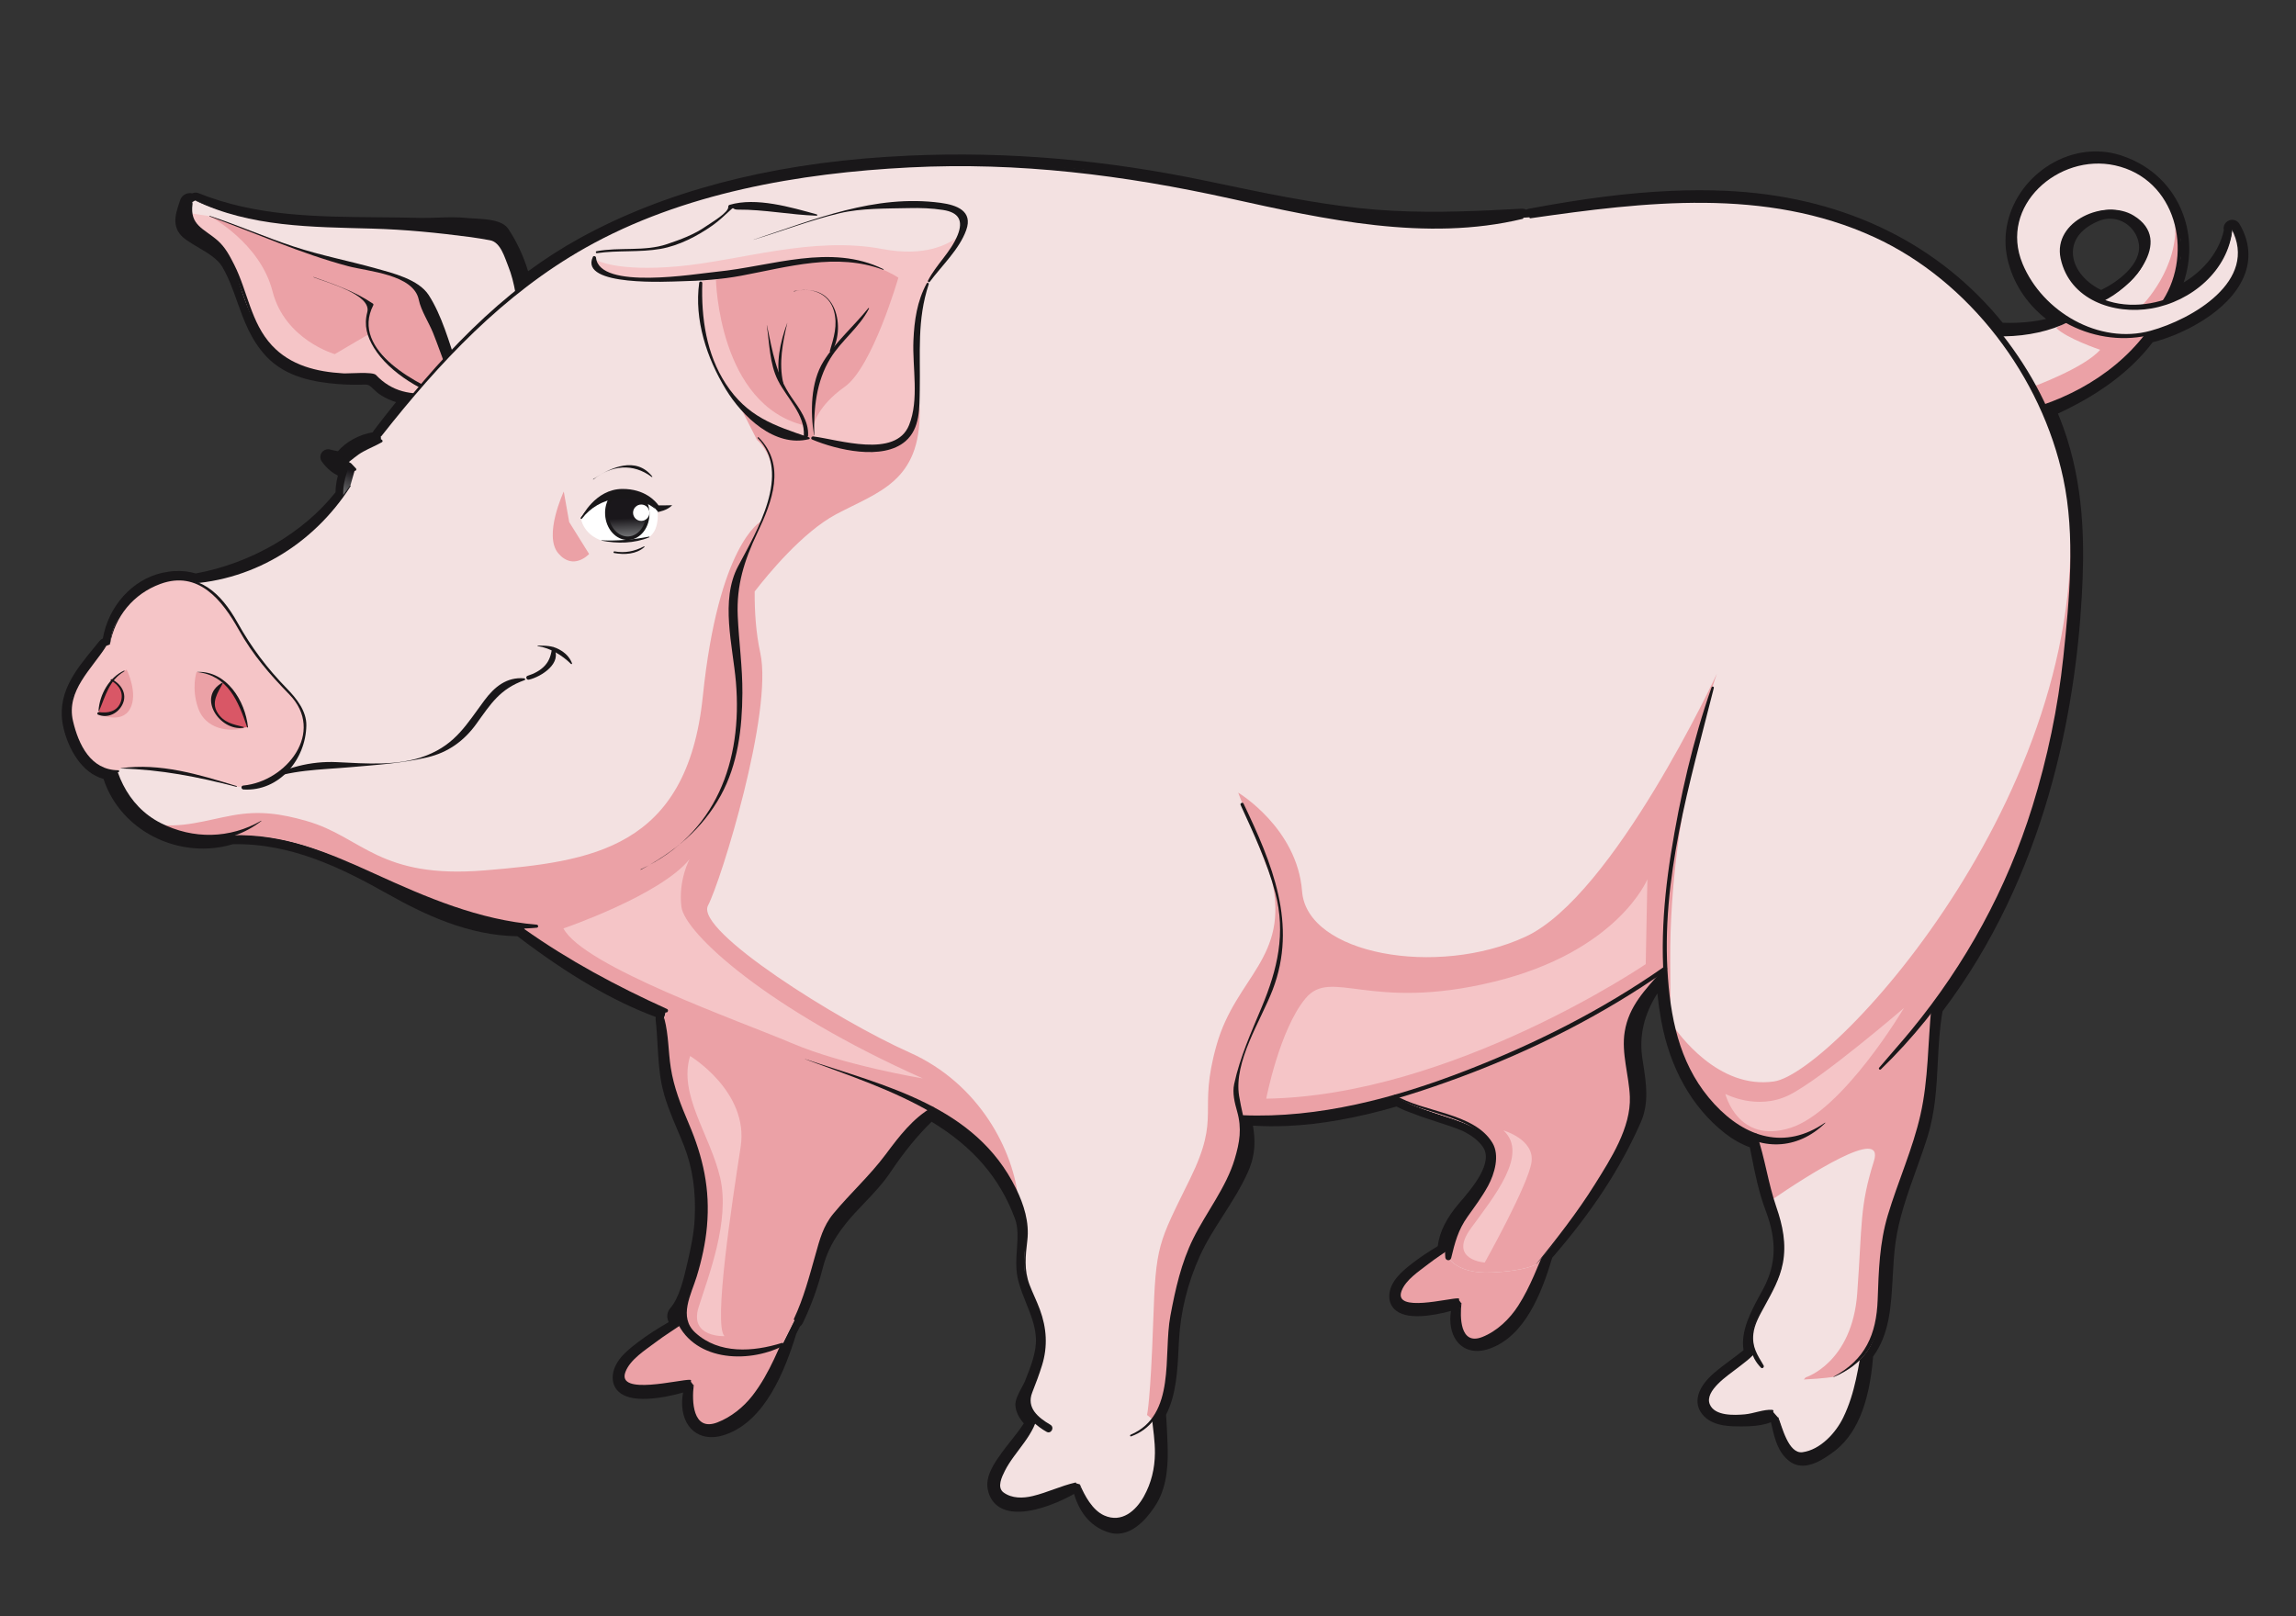 <?xml version="1.0" encoding="UTF-8" standalone="no"?>
<svg
   xmlns:dc="http://purl.org/dc/elements/1.1/"
   xmlns:cc="http://creativecommons.org/ns#"
   xmlns:rdf="http://www.w3.org/1999/02/22-rdf-syntax-ns#"
   xmlns:svg="http://www.w3.org/2000/svg"
   xmlns="http://www.w3.org/2000/svg"
   xmlns:sodipodi="http://sodipodi.sourceforge.net/DTD/sodipodi-0.dtd"
   xmlns:inkscape="http://www.inkscape.org/namespaces/inkscape"
   width="125mm"
   height="88mm"
   viewBox="0 0 377.953 266.079"
   version="1.1"
   id="svg2"
   inkscape:version="1.0.2-2 (e86c870879, 2021-01-15)"
   sodipodi:docname="pig.svg">
  <rect x="0" y="0" width="377.953" height="266.079" fill="#333333" stroke="none"/>
  <title
     id="title3162">pig cute</title>
  <sodipodi:namedview
     pagecolor="#ffffff"
     bordercolor="#666666"
     borderopacity="1"
     objecttolerance="10"
     gridtolerance="10"
     guidetolerance="10"
     inkscape:pageopacity="0"
     inkscape:pageshadow="2"
     inkscape:window-width="931"
     inkscape:window-height="738"
     id="namedview183"
     showgrid="false"
     inkscape:zoom="0.45962299"
     inkscape:cx="256.83948"
     inkscape:cy="161.98427"
     inkscape:window-x="519"
     inkscape:window-y="134"
     inkscape:window-maximized="0"
     inkscape:current-layer="svg2"
     fit-margin-top="4"
     fit-margin-left="4"
     fit-margin-right="4"
     fit-margin-bottom="4"
     inkscape:document-rotation="0"
     units="mm" />
  <defs
     id="defs4">
    <linearGradient
       id="linear0"
       gradientUnits="userSpaceOnUse"
       x1="74.115"
       y1="58.039"
       x2="70.843"
       y2="64.036"
       gradientTransform="matrix(0.687,-0.031,0.031,0.687,1.672,21.576)">
      <stop
         offset="0"
         style="stop-color:rgb(10.196%,9.02%,10.588%);stop-opacity:1;"
         id="stop7" />
      <stop
         offset="1"
         style="stop-color:rgb(44.706%,45.098%,45.882%);stop-opacity:1;"
         id="stop9" />
    </linearGradient>
    <linearGradient
       id="linear1"
       gradientUnits="userSpaceOnUse"
       x1="145.032"
       y1="72.829"
       x2="145.032"
       y2="77.736"
       gradientTransform="matrix(0.687,-0.031,0.031,0.687,1.672,21.576)">
      <stop
         offset="0"
         style="stop-color:rgb(10.196%,9.02%,10.588%);stop-opacity:1;"
         id="stop12" />
      <stop
         offset="1"
         style="stop-color:rgb(44.706%,45.098%,45.882%);stop-opacity:1;"
         id="stop14" />
    </linearGradient>
  </defs>
  <g
     id="surface1"
     transform="matrix(0.9,0,0,0.9,10.161,24.93)">
    <path
       style="fill:#191719;fill-opacity:1;fill-rule:nonzero;stroke:none"
       d="m 398.316,13.266 c -0.297,-0.488 -0.828,-0.777 -1.395,-0.75 -0.531,0.023 -1.027,0.328 -1.297,0.793 -0.195,0.34 -0.25,0.738 -0.168,1.113 -0.797,3.789 -3.535,7.285 -7.359,9.57 C 389.5,19.898 389.484,15.5 387.992,11.469 386.117,6.402 382.191,2.625 376.934,0.824 c -1.812,-0.625 -3.695,-0.895 -5.598,-0.809 -4.75,0.211 -9.406,2.711 -12.445,6.68 -2.902,3.789 -4,8.5 -3.016,12.922 0.965,4.344 3.438,8.176 7.074,11.035 -1.633,0.379 -3.348,0.609 -5.133,0.688 -0.914,0.039 -1.855,0.043 -2.816,0.008 -0.305,-0.383 -0.613,-0.762 -0.93,-1.137 C 342.062,16.07 324.863,8.117 304.324,7.207 301.102,7.062 297.703,7.07 294.227,7.227 286.559,7.57 278.32,8.609 268.293,10.5 c -0.152,0.031 -0.301,0.086 -0.434,0.156 -0.246,-0.125 -0.531,-0.188 -0.828,-0.176 -1.992,0.109 -3.969,0.215 -5.941,0.301 -7.062,0.316 -15.434,0.512 -23.969,-0.43 C 228.375,9.387 219.578,7.539 211.07,5.75 L 209.59,5.441 C 190.801,1.496 172.918,-0.031 154.918,0.773 c -1.359,0.062 -2.719,0.137 -4.086,0.223 -21.844,1.41 -40.711,6.414 -56.078,14.871 -3.176,1.746 -6.348,3.781 -9.453,6.062 -0.832,-2.762 -2.059,-5.398 -3.602,-7.723 -1.035,-1.551 -3.48,-1.797 -6.344,-1.938 -0.441,-0.027 -0.824,-0.043 -1.105,-0.074 -1.863,-0.207 -3.707,-0.145 -5.488,-0.082 -1.102,0.039 -2.242,0.078 -3.348,0.051 -2.496,-0.066 -5.027,-0.09 -7.48,-0.109 C 46.406,11.953 35.52,11.863 24.973,7.621 24.805,7.555 24.617,7.527 24.434,7.535 24.238,7.543 24.039,7.594 23.855,7.672 23.695,7.637 23.527,7.621 23.359,7.633 22.562,7.668 21.887,8.191 21.641,8.969 l -0.164,0.5 c -0.691,2.098 -1.559,4.715 1.266,6.691 0.688,0.484 1.461,0.945 2.207,1.387 1.75,1.035 3.559,2.105 4.406,3.551 1.184,2.016 1.941,4.148 2.742,6.406 1.219,3.418 2.477,6.949 5.285,9.965 3.609,3.883 8.934,4.762 13.172,5.094 1.516,0.117 3.082,0.152 4.797,0.094 0.781,-0.023 1.012,0.199 1.633,0.797 0.371,0.359 0.836,0.805 1.484,1.199 0.852,0.516 1.734,0.922 2.672,1.219 -1.332,1.652 -2.68,3.371 -4.027,5.141 -0.09,0.117 -0.16,0.242 -0.215,0.375 -2.422,0.383 -4.852,1.699 -6.383,3.461 -0.816,-0.133 -1.375,-0.301 -1.387,-0.301 -0.156,-0.047 -0.312,-0.066 -0.469,-0.059 -0.426,0.02 -0.832,0.227 -1.09,0.586 -0.352,0.492 -0.355,1.152 -0.008,1.648 0.957,1.352 2.035,2.133 2.945,2.59 -0.273,1.074 -0.418,2.094 -0.43,3.051 -5.922,7.461 -15.422,12.98 -25.562,14.848 -1.191,-0.355 -2.445,-0.5 -3.734,-0.445 -0.789,0.035 -1.605,0.152 -2.43,0.336 -5.461,1.238 -9.805,6.105 -10.832,12.012 -0.238,0.094 -0.449,0.25 -0.605,0.441 C 6.562,90 6.199,90.441 5.836,90.883 c -3.414,4.164 -6.945,8.465 -5.504,14.621 0.871,3.73 3.289,8.219 7.312,9.297 2.523,7.805 10.402,13.109 19.078,12.723 1.559,-0.07 3.094,-0.332 4.574,-0.777 10.766,-0.246 20.273,4.57 28.348,9.113 6.711,3.773 14.723,7.594 23.711,7.723 0.02,0.016 0.035,0.027 0.055,0.043 9.312,7.082 17.379,11.797 25.254,14.738 -0.043,0.176 -0.055,0.352 -0.035,0.52 0.176,1.496 0.266,3.055 0.348,4.555 0.137,2.332 0.273,4.742 0.73,7.113 0.582,2.977 1.77,5.773 2.918,8.48 0.41,0.973 0.82,1.945 1.203,2.918 1.562,3.996 2.199,8.367 1.941,13.359 -0.125,2.512 -0.652,5.066 -1.203,7.457 l -0.137,0.602 c -0.609,2.664 -1.441,6.309 -3.09,8.219 -0.566,0.648 -0.734,1.531 -0.445,2.285 0.035,0.105 0.074,0.207 0.117,0.309 -1.922,1.117 -3.91,2.355 -5.789,3.805 -1.773,1.367 -4.457,3.434 -4.449,6.391 0.008,0.984 0.367,1.848 1.047,2.496 1.059,1.008 2.797,1.445 5.316,1.332 2.305,-0.102 4.773,-0.637 6.512,-1.145 -0.441,2.285 -0.09,4.539 1.012,6.078 1.023,1.426 2.605,2.16 4.461,2.078 0.762,-0.031 1.582,-0.207 2.426,-0.512 7.168,-2.586 10.73,-11.676 12.789,-18.344 l 0.684,-1.383 c 0.211,-0.152 0.387,-0.355 0.516,-0.605 1.555,-3.242 2.75,-6.539 3.652,-10.07 0.746,-2.926 1.953,-5.262 4.156,-8.062 1.066,-1.348 2.219,-2.559 3.445,-3.84 1.648,-1.727 3.352,-3.508 4.773,-5.629 2.512,-3.734 4.93,-6.699 7.543,-9.254 7.617,4.629 12.473,10.277 15.234,17.707 0.629,1.688 0.504,3.551 0.371,5.523 -0.133,1.961 -0.273,3.992 0.301,6.062 0.395,1.43 0.922,2.734 1.426,3.996 0.824,2.047 1.602,3.984 1.742,6.207 0.164,2.547 -0.961,5.359 -1.953,7.84 l -0.078,0.191 c -0.086,0.219 -0.301,0.613 -0.504,0.992 -0.734,1.363 -1.254,2.398 -1.215,3.34 0.047,1.094 0.566,2.211 1.539,3.332 -0.68,1.07 -1.516,2.125 -2.332,3.152 -0.57,0.715 -1.16,1.453 -1.676,2.176 l -0.172,0.246 c -1.152,1.613 -2.898,4.051 -2.414,6.5 0.316,1.609 1.52,4.281 6.004,4.082 3.465,-0.156 7.535,-1.969 9.781,-3.25 1.098,3.723 3.316,6.156 6.48,7.078 0.523,0.148 1.062,0.215 1.598,0.191 3.281,-0.145 5.801,-3.508 7.012,-5.5 2.039,-3.363 2.156,-7.582 2,-11.27 -0.066,-1.594 -0.137,-3.281 -0.262,-4.996 1.879,-3.648 2.098,-8.203 2.293,-12.242 0.023,-0.469 0.043,-0.922 0.07,-1.371 0.289,-5.273 1.578,-10.477 3.832,-15.461 1.164,-2.566 2.734,-5.016 4.25,-7.387 1.625,-2.539 3.305,-5.164 4.566,-8.023 1.371,-3.105 1.328,-5.727 0.879,-8.395 2.047,0.125 4.16,0.141 6.301,0.047 6.094,-0.273 12.629,-1.434 19.961,-3.547 0.895,0.469 1.922,0.898 3.152,1.332 1.414,0.551 2.883,1.027 4.309,1.488 1.695,0.551 3.301,1.07 4.641,1.648 1.648,0.816 2.801,1.711 3.625,2.82 2.164,2.91 -1.938,7.68 -4.141,10.238 l -0.113,0.137 c -2.336,2.715 -3.629,5.305 -3.934,7.883 -1.477,0.887 -3.25,2.02 -4.906,3.332 -1.484,1.176 -3.969,3.145 -3.961,5.871 0.004,0.934 0.344,1.75 0.988,2.363 0.973,0.93 2.543,1.332 4.801,1.23 1.824,-0.082 3.91,-0.508 5.496,-0.953 -0.336,2.062 0.012,4.07 1.008,5.453 0.926,1.281 2.348,1.945 4.004,1.871 0.699,-0.031 1.445,-0.191 2.223,-0.48 6.289,-2.336 9.34,-10.027 11.285,-16.57 7.316,-8.445 12.457,-16.309 16.176,-24.727 1.578,-3.566 1.016,-7.18 0.473,-10.672 l -0.164,-1.062 c -0.609,-4.121 0.266,-7.969 2.742,-11.898 0.18,1.703 0.414,3.352 0.707,4.945 1.598,8.758 5.621,15.887 11.625,20.617 1.438,1.133 2.973,2 4.582,2.59 0.098,0.48 0.191,0.961 0.289,1.445 0.664,3.355 1.355,6.828 2.637,10.215 2.027,5.359 1.902,9.707 -0.398,14.102 -0.219,0.414 -0.449,0.84 -0.688,1.273 -1.605,2.953 -3.562,6.566 -2.988,10.086 -0.75,0.613 -1.535,1.195 -2.359,1.805 -1.008,0.75 -2.047,1.52 -3.02,2.355 -2.832,2.441 -3.742,5.016 -2.508,7.07 1.574,2.602 4.992,2.672 6.629,2.707 0.582,0.012 1.355,0.019 2.191,-0.016 1.711,-0.078 3.062,-0.324 4.078,-0.75 0.055,0.242 0.113,0.492 0.172,0.742 0.52,2.262 1.105,4.828 3.27,6.438 0.742,0.555 1.613,0.812 2.59,0.77 1.992,-0.09 3.891,-1.43 5.184,-2.344 4.332,-3.062 6.781,-8.828 7.473,-17.621 3.012,-4.105 3.293,-9.199 3.586,-14.582 0.109,-2.02 0.223,-4.113 0.496,-6.145 0.609,-4.562 2.227,-9.07 3.793,-13.422 0.703,-1.961 1.43,-3.992 2.062,-6.008 1.441,-4.602 1.672,-9.223 1.898,-13.691 0.152,-3.062 0.312,-6.227 0.867,-9.316 18.914,-24.984 24.289,-55.016 25.461,-75.848 0.48,-8.523 0.543,-18.605 -2.629,-28.742 -0.488,-1.574 -1.07,-3.164 -1.727,-4.746 1.367,-0.629 2.664,-1.309 3.883,-1.965 3.91,-2.109 9.379,-5.73 13.445,-11.09 5.391,-1.363 13.895,-5.523 16.652,-11.941 1.371,-3.176 1.098,-6.531 -0.781,-9.711 z m -25.305,12.086 c -3.203,-1.562 -5.223,-4.281 -5.16,-7 0.055,-2.418 1.762,-4.426 4.809,-5.66 0.559,-0.227 1.145,-0.355 1.734,-0.383 2.707,-0.121 5.133,1.91 5.52,4.621 0.543,3.805 -4.031,7.035 -6.902,8.422 z"
       id="path17"
       inkscape:connector-curvature="0" />
    <path
       style="fill:#f3e1e1;fill-opacity:1;fill-rule:nonzero;stroke:none"
       d="m 199.609,224.996 -21.012,5.441 c -0.547,4.527 -10.684,12.734 -6.309,15.539 3.359,2.352 9.961,-0.941 13.148,-2.336 l 0.762,0.215 c 1.211,4.699 5.664,9.25 9.75,5.566 7.215,-6.324 3.492,-16.914 3.66,-24.426 z"
       id="path19"
       inkscape:connector-curvature="0" />
    <path
       style="fill:#191719;fill-opacity:1;fill-rule:nonzero;stroke:none"
       d="m 178.586,230.438 c -0.84,3.098 -3.645,5.848 -5.465,8.414 -1.043,1.465 -2.742,3.699 -2.355,5.656 1.203,6.102 11.992,1.141 14.738,-0.77 0.109,-0.078 0.027,-0.242 -0.102,-0.211 -2.656,0.605 -5.145,1.832 -7.809,2.469 -1.773,0.43 -3.797,0.465 -5.328,-0.652 -1.273,-0.934 -0.285,-2.906 0.227,-3.934 1.82,-3.652 5.734,-6.727 6.117,-10.969 0,-0.016 -0.019,-0.023 -0.023,-0.004 z"
       id="path21"
       inkscape:connector-curvature="0" />
    <path
       style="fill:#191719;fill-opacity:1;fill-rule:nonzero;stroke:none"
       d="m 186.188,243.859 c 0.676,3.371 2.387,6.461 5.852,7.469 3.012,0.875 5.688,-2.52 7,-4.684 1.859,-3.059 1.945,-7.016 1.797,-10.473 -0.152,-3.645 -0.328,-7.668 -1.016,-11.246 -0.043,-0.223 -0.387,-0.184 -0.43,0.019 -0.836,4.16 0.605,8.965 0.559,13.215 -0.031,2.805 -0.656,5.449 -2.02,7.902 -1.461,2.621 -4.031,4.918 -7.254,3.488 -2.172,-0.965 -3.586,-3.648 -4.465,-5.699 -0.008,-0.016 -0.027,-0.008 -0.023,0.008 z"
       id="path23"
       inkscape:connector-curvature="0" />
    <path
       style="fill:#eba1a6;fill-opacity:1;fill-rule:nonzero;stroke:none"
       d="m 244.695,209.977 c 1.109,2.453 8.77,0.355 10.754,0.019 l 0.531,0.727 c -1.73,6.082 1.91,9.168 6.973,4.941 4.824,-3.969 6.801,-10.059 8.801,-15.648 l -17.238,0.266 c -2.426,1.609 -11.199,6.754 -9.82,9.695 z"
       id="path25"
       inkscape:connector-curvature="0" />
    <path
       style="fill:#191719;fill-opacity:1;fill-rule:nonzero;stroke:none"
       d="m 254.504,200.262 c -2.352,1.359 -4.723,2.773 -6.848,4.461 -1.426,1.129 -3.434,2.75 -3.426,4.758 0.019,3.953 9.406,1.531 11.27,0.672 0.172,-0.082 0.133,-0.309 -0.059,-0.32 -1.594,-0.113 -11.887,2.707 -10.387,-1.34 0.758,-2.055 3.191,-3.613 4.832,-4.895 1.496,-1.172 3.117,-2.164 4.641,-3.293 0.023,-0.019 0.004,-0.055 -0.023,-0.043 z"
       id="path27"
       inkscape:connector-curvature="0" />
    <path
       style="fill:#191719;fill-opacity:1;fill-rule:nonzero;stroke:none"
       d="m 255.945,210.703 c -1.469,3.875 -0.055,8.777 4.895,6.941 6.473,-2.402 9.34,-11.723 10.992,-17.613 0.019,-0.082 -0.109,-0.133 -0.145,-0.055 -1.648,3.777 -3.039,7.703 -5.281,11.188 -1.559,2.43 -3.875,4.672 -6.586,5.738 -4.125,1.617 -4.082,-3.766 -3.801,-6.172 0.008,-0.043 -0.055,-0.074 -0.074,-0.027 z"
       id="path29"
       inkscape:connector-curvature="0" />
    <path
       style="fill:#eba1a6;fill-opacity:1;fill-rule:nonzero;stroke:none"
       d="m 102.711,224.914 c 1.258,2.707 9.977,0.383 12.234,0.004 l 0.605,0.801 c -1.977,6.723 2.16,10.129 7.922,5.449 5.496,-4.391 7.754,-11.121 10.039,-17.305 l -19.613,0.324 c -2.766,1.781 -12.754,7.48 -11.188,10.727 z"
       id="path31"
       inkscape:connector-curvature="0" />
    <path
       style="fill:#191719;fill-opacity:1;fill-rule:nonzero;stroke:none"
       d="m 113.883,214.164 c -2.676,1.504 -5.367,3.066 -7.797,4.938 -1.605,1.238 -3.902,3.02 -3.895,5.266 0.016,4.406 10.738,1.668 12.812,0.727 0.191,-0.09 0.145,-0.344 -0.066,-0.359 -1.754,-0.129 -13.523,2.973 -11.824,-1.457 0.879,-2.301 3.645,-4 5.508,-5.414 1.711,-1.301 3.551,-2.398 5.289,-3.652 0.031,-0.019 0.004,-0.062 -0.027,-0.047 z"
       id="path33"
       inkscape:connector-curvature="0" />
    <path
       style="fill:#191719;fill-opacity:1;fill-rule:nonzero;stroke:none"
       d="m 115.512,225.699 c -1.727,4.426 0.051,9.656 5.555,7.668 7.273,-2.625 10.609,-12.891 12.527,-19.484 0.027,-0.094 -0.117,-0.145 -0.156,-0.059 -2.129,4.727 -3.883,9.648 -7.09,13.785 -1.637,2.113 -3.934,3.965 -6.438,4.922 -4.562,1.746 -4.668,-4 -4.312,-6.801 0.004,-0.047 -0.07,-0.086 -0.086,-0.031 z"
       id="path35"
       inkscape:connector-curvature="0" />
    <path
       style="fill:#f3e1e1;fill-opacity:1;fill-rule:nonzero;stroke:none"
       d="m 310.59,218.535 c -1.875,2.84 -9.215,6.418 -9.566,9.684 -0.551,4.527 8.898,3.355 11.848,2.223 l 1.055,1.203 c 1.438,4.188 2.168,9.406 7.992,5.398 6.07,-4.027 7.168,-13.078 7.875,-19.613 z"
       id="path37"
       inkscape:connector-curvature="0" />
    <path
       style="fill:#191719;fill-opacity:1;fill-rule:nonzero;stroke:none"
       d="m 310.57,218.52 c -2.168,2.32 -5.016,3.965 -7.414,6.031 -1.309,1.129 -3.371,3.344 -2.215,5.266 1.094,1.812 3.535,1.98 5.445,2.016 1.715,0.039 5.309,0.051 6.645,-1.246 0.152,-0.145 0,-0.348 -0.168,-0.359 -1.566,-0.117 -3.41,0.684 -5.012,0.824 -1.922,0.168 -5.512,0.34 -6.414,-1.84 -1.02,-2.477 3.422,-5.348 4.926,-6.531 1.559,-1.223 3.277,-2.363 4.254,-4.129 0.016,-0.031 -0.027,-0.059 -0.047,-0.031 z"
       id="path39"
       inkscape:connector-curvature="0" />
    <path
       style="fill:#191719;fill-opacity:1;fill-rule:nonzero;stroke:none"
       d="m 313.875,231.66 c 0.613,2.367 0.93,5.305 3.035,6.867 1.891,1.406 4.613,-0.539 6.109,-1.594 5.734,-4.051 6.82,-13.102 7.043,-19.52 0.012,-0.305 -0.477,-0.34 -0.531,-0.043 -0.918,4.922 -1.461,9.703 -3.691,14.277 -1.359,2.801 -4.199,5.898 -7.449,6.332 -2.559,0.344 -3.738,-4.68 -4.414,-6.352 -0.023,-0.062 -0.121,-0.035 -0.102,0.031 z"
       id="path41"
       inkscape:connector-curvature="0" />
    <path
       style="fill:#191719;fill-opacity:1;fill-rule:nonzero;stroke:none"
       d="m 52.773,58.531 c 0,0 -2.254,-0.086 -4.055,-2.629 0,0 3.23,0.98 5.828,0.301 2.594,-0.68 2.523,1.949 2.523,1.949 z"
       id="path43"
       inkscape:connector-curvature="0" />
    <path
       style="fill:url(#linear0);fill-rule:nonzero;stroke:none"
       d="m 52.887,56.84 c -1.023,2.297 -2.004,5.531 -0.949,8.113 l 3.617,-2.98 c 0,0 1.688,-4.199 1.109,-4.551 -0.578,-0.348 -0.988,-1.082 -1.547,-1.055 -0.562,0.023 -2.23,0.473 -2.23,0.473 z"
       id="path45"
       inkscape:connector-curvature="0" />
    <path
       style="fill:#f3e1e1;fill-opacity:1;fill-rule:nonzero;stroke:none"
       d="m 396.977,14.078 -0.195,1.445 c -1.188,5.648 -6.289,10.082 -12.016,12.004 l -0.156,-0.203 C 394.719,12.25 377.324,-5.664 362.82,5.102 c -10.156,7.75 -5.148,20.41 4.449,26 l -0.289,-0.051 c -5.871,2.891 -17.129,2.766 -23.254,0.039 l 10.91,17.523 c 9,-0.027 21.883,-8.355 26.707,-15.078 l -0.473,-0.082 C 390.266,31.477 402.5,23.109 396.977,14.078 Z m -27.816,-1.383 c 7.984,-5.984 16.996,2.617 9.844,10.441 -1.43,1.566 -3.609,3.164 -5.82,4.012 l 0.5,0.012 c -0.227,0.098 -0.445,0.195 -0.656,0.297 -0.199,-0.086 -0.398,-0.176 -0.594,-0.273 -5.73,-2.371 -9.828,-10.066 -3.273,-14.488 z"
       id="path47"
       inkscape:connector-curvature="0" />
    <path
       style="fill:#eba1a6;fill-opacity:1;fill-rule:nonzero;stroke:none"
       d="m 366.863,31.184 -2.078,1.09 c 1.836,1.922 8.055,4.02 8.055,4.02 -2.973,3.383 -12.449,6.809 -12.449,6.809 l 1.922,3.793 c 12.906,-4.953 19.027,-13.484 19.027,-13.484 -7.438,1.461 -14.477,-2.227 -14.477,-2.227 z m 19.676,-18.512 c 0.766,8.719 -6.059,15.527 -6.059,15.527 l 4.336,-0.945 c 4.297,-7.32 1.723,-14.582 1.723,-14.582 z"
       id="path49"
       inkscape:connector-curvature="0" />
    <path
       style="fill:#191719;fill-opacity:1;fill-rule:nonzero;stroke:none"
       d="m 396.855,14.16 c 5.027,9.52 -7.25,16.582 -14.801,18.652 -9.406,2.586 -19.762,-3.477 -23.406,-12.254 -4.402,-10.617 6.594,-20.266 16.895,-18.004 11.215,2.461 14.375,15.898 8.762,24.695 -0.207,0.328 0.324,0.602 0.531,0.277 5.969,-9.336 2.406,-21.676 -8.359,-25.363 -10.543,-3.613 -21.594,6.48 -19.219,17.145 2.363,10.637 14.172,16.621 24.234,14.379 8.195,-1.824 21.465,-9.797 15.609,-19.688 -0.098,-0.164 -0.332,-0.008 -0.246,0.16 z"
       id="path51"
       inkscape:connector-curvature="0" />
    <path
       style="fill:#191719;fill-opacity:1;fill-rule:nonzero;stroke:none"
       d="m 381.129,33.34 c -6.367,8.324 -16.375,13.277 -26.504,14.992 -0.281,0.047 -0.395,0.52 -0.051,0.555 4.809,0.5 9.641,-1.91 13.758,-4.133 5.004,-2.695 9.836,-6.418 13.227,-11.02 0.223,-0.301 -0.199,-0.695 -0.43,-0.395 z"
       id="path53"
       inkscape:connector-curvature="0" />
    <path
       style="fill:#191719;fill-opacity:1;fill-rule:nonzero;stroke:none"
       d="m 366.934,30.91 c -7.367,2.914 -15.727,2.121 -23.145,-0.082 -0.301,-0.09 -0.445,0.359 -0.188,0.5 6.527,3.531 16.938,3.199 23.461,-0.148 0.156,-0.078 0.031,-0.336 -0.129,-0.27 z"
       id="path55"
       inkscape:connector-curvature="0" />
    <path
       style="fill:#191719;fill-opacity:1;fill-rule:nonzero;stroke:none"
       d="M 396.945,14.195 C 395.234,24.363 381.902,31 372.66,26.75 c -7.371,-3.391 -8.98,-11.953 -0.531,-15.367 4.109,-1.668 8.582,1.086 9.188,5.348 0.676,4.734 -4.523,8.52 -8.223,10.141 -0.344,0.148 -0.164,0.711 0.18,0.559 5.066,-2.238 13.328,-11.043 5.684,-15.699 -5.164,-3.145 -14.832,0.949 -13.348,7.867 1.625,7.562 9.738,10.332 16.625,9.129 7.316,-1.277 14.039,-6.922 14.793,-14.512 0.004,-0.051 -0.074,-0.074 -0.082,-0.02 z"
       id="path57"
       inkscape:connector-curvature="0" />
    <path
       style="fill:#f3e1e1;fill-opacity:1;fill-rule:nonzero;stroke:none"
       d="M 79.734,15.496 C 62.066,11.785 41.281,16.715 24.434,8.961 l -0.977,0.547 c -0.434,1.52 -0.387,2.516 -0.32,4.016 5.691,4.246 7.164,3.684 9.496,11.082 4.637,14.297 9.738,16.57 24.734,16.402 2.152,3.406 6.688,4.203 10.66,3.523 L 84.418,30.797 C 84.195,25.801 82.926,19.855 79.734,15.496 Z"
       id="path59"
       inkscape:connector-curvature="0" />
    <path
       style="fill:#f5c5c7;fill-opacity:1;fill-rule:nonzero;stroke:none"
       d="m 32.633,24.605 c 4.637,14.297 9.738,16.57 24.734,16.402 2.152,3.406 6.688,4.203 10.66,3.523 l 0.98,-0.816 2.289,-4.328 C 69.578,34.461 67.879,30.031 65.684,25.629 62.055,22.789 57.496,21.492 52.461,20.715 43.867,18.602 36.203,14.941 27.062,11.848 l -3.934,-0.594 c -0.062,0.719 -0.031,1.414 0.008,2.27 5.691,4.246 7.164,3.684 9.496,11.082 z"
       id="path61"
       inkscape:connector-curvature="0" />
    <path
       style="fill:#eba1a6;fill-opacity:1;fill-rule:nonzero;stroke:none"
       d="M 71.297,39.387 C 69.578,34.461 67.879,30.031 65.684,25.629 62.055,22.789 57.496,21.492 52.461,20.715 43.867,18.602 36.203,14.941 27.062,11.848 c 0,0 9.219,4.84 11.492,13.742 2.27,8.902 11.387,11.496 11.387,11.496 l 6.215,-3.652 c 2.105,5.16 9.418,9.336 9.418,9.336 l 3.066,1.25 0.367,-0.305 z"
       id="path63"
       inkscape:connector-curvature="0" />
    <path
       style="fill:#191719;fill-opacity:1;fill-rule:nonzero;stroke:none"
       d="m 68.008,44.125 c -4.031,0.562 -7.66,-0.168 -10.535,-3.23 -0.59,-0.633 -4.965,-0.23 -5.965,-0.289 -4.879,-0.285 -9.629,-1.426 -13.059,-5.109 -3.883,-4.168 -4.441,-9.938 -6.922,-14.816 -0.832,-1.637 -1.633,-3.168 -3.016,-4.383 -2.508,-2.199 -5.125,-2.758 -4.586,-6.684 0.082,-0.617 -0.746,-0.805 -0.941,-0.215 -0.75,2.336 -1.547,4.117 0.57,5.605 2.266,1.59 5.578,2.914 7.023,5.375 3.102,5.297 3.477,11.441 7.836,16.125 3.164,3.395 7.832,4.297 12.25,4.645 1.543,0.121 3.094,0.141 4.637,0.094 2.086,-0.066 2.383,1.281 3.898,2.195 2.746,1.664 5.707,1.93 8.848,1.504 0.52,-0.066 0.488,-0.891 -0.039,-0.816 z"
       id="path65"
       inkscape:connector-curvature="0" />
    <path
       style="fill:#191719;fill-opacity:1;fill-rule:nonzero;stroke:none"
       d="M 27.051,11.898 C 35.484,14.949 43.715,18.688 52.398,21 c 3.598,0.957 11.965,1.484 12.91,6.145 0.402,1.984 1.871,4.199 2.629,6.105 0.852,2.133 1.598,4.301 2.406,6.445 0.453,1.199 2.312,0.617 1.906,-0.617 C 70.891,34.938 69.5,29.965 67.121,26.281 65.25,23.395 60.52,22.25 57.395,21.383 52.41,19.996 47.422,19.043 42.477,17.418 37.285,15.719 32.273,13.496 27.074,11.797 c -0.066,-0.023 -0.086,0.078 -0.023,0.102 z"
       id="path67"
       inkscape:connector-curvature="0" />
    <path
       style="fill:#191719;fill-opacity:1;fill-rule:nonzero;stroke:none"
       d="m 24.418,8.988 c 10.09,4.875 21.379,4.832 32.34,5.133 6.152,0.172 11.988,0.762 18.078,1.562 1.18,0.156 2.348,0.367 3.512,0.574 1.922,0.348 2.68,3.172 3.289,4.668 1.289,3.172 1.59,6.555 2.094,9.898 0.133,0.867 1.34,0.832 1.371,-0.059 0.18,-5.48 -1.562,-11.227 -4.586,-15.773 -0.91,-1.371 -4.969,-1.227 -6.426,-1.391 -2.898,-0.328 -5.793,0.055 -8.711,-0.023 -13.859,-0.367 -27.781,0.645 -40.934,-4.641 -0.035,-0.016 -0.062,0.035 -0.027,0.051 z"
       id="path69"
       inkscape:connector-curvature="0" />
    <path
       style="fill:#191719;fill-opacity:1;fill-rule:nonzero;stroke:none"
       d="m 46.055,23.023 c 2.398,0.945 10.688,3.164 9.832,6.395 -0.637,2.395 -0.043,4.449 1.227,6.52 2.844,4.641 9.234,8.359 14.406,9.641 0.273,0.07 0.34,-0.316 0.094,-0.41 C 65.422,42.926 52.695,36.5 56.988,28.133 c 0.062,-0.121 0.008,-0.234 -0.094,-0.305 -3.348,-2.254 -7.051,-3.516 -10.824,-4.848 -0.027,-0.008 -0.043,0.035 -0.016,0.043 z"
       id="path71"
       inkscape:connector-curvature="0" />
    <path
       style="fill:#f3e1e1;fill-opacity:1;fill-rule:nonzero;stroke:none"
       d="m 331.77,15.242 c -19.414,-9.137 -42.805,-6.594 -63.156,-3.184 0,0 -0.648,0.016 -1.496,0.086 v -0.02 c -0.133,0.023 -0.262,0.039 -0.395,0.059 -0.418,0.039 -0.859,0.102 -1.281,0.176 -31.426,4.285 -54.656,-7.281 -83.25,-9.445 C 160.121,1.402 136.16,2.473 114.469,9.441 89.305,17.07 73.957,31.766 58.359,51.969 l 0.043,1 c -2.473,0.609 -4.926,1.719 -6.828,3.805 0.996,-0.043 1.539,0.934 2.059,1.41 l -0.863,3.039 C 46.227,71.52 33.543,78.59 21.562,79.125 l -6.176,24.039 1.617,7.875 -8.234,-4.828 c -1.539,13.301 10.914,21.961 22.133,18.91 l 0.219,0.102 C 52.188,124.281 64.438,141.555 85.672,141.734 l -1.273,0.617 c 8.273,6.133 17.004,11.246 26.164,14.84 l -0.426,1.52 c 0.625,2.973 0.762,5.969 0.898,8.965 0.785,6.469 3.984,10.828 5.77,17.25 2.418,9.398 -0.129,19.516 -3.742,28.18 2.332,7.402 12.355,7.953 18.734,5.168 l 2.293,-4.605 c 5.5,-11.25 1.895,-13.59 10.523,-21.98 5.766,-5.258 8.445,-12.383 14.758,-16.668 l 0.215,-1.012 c 3.27,2.469 6.344,5.277 9.102,8.102 3.152,3.359 6.391,8.719 7.613,13.664 0.633,2.973 -0.73,6.035 -0.074,9.508 1.219,4.949 3.828,7.336 3.57,12.848 -0.32,4.016 -2.16,7.602 -3.5,11.164 1.062,1.449 2.152,3.402 4.191,4.312 0,0 3.949,1.574 9.207,1.715 5.254,0.141 5.855,-0.387 5.855,-0.387 8.375,-2.875 6.32,-15.289 7.527,-21.848 1.207,-6.555 2.504,-11.117 6.227,-17.285 2.773,-5.129 6.113,-8.781 6.84,-14.812 0.332,-1.887 -0.008,-3.312 -0.426,-4.695 0.145,0.129 0.23,0.199 0.23,0.199 8.332,0.691 18.074,-0.816 28.016,-3.629 7.789,5.023 22.953,3.945 16.547,16.148 -2.77,5.125 -6.699,6.801 -6.906,13.312 0,0 1.512,3.059 7.875,2.773 6.363,-0.285 8.184,-1.488 8.184,-1.488 7.133,-8.324 13.738,-17.121 17.309,-26.789 2.66,-7.621 -4.141,-14.32 2.969,-23.145 1.129,-1.402 1.883,-2.582 2.84,-3.625 l 0.035,-0.223 c 0.145,-0.098 0.297,-0.199 0.441,-0.301 l -0.41,0.145 0.414,-2.328 c 0.078,4.688 0.543,9.262 1.508,13.621 1.652,7.77 7.852,17.035 15.309,19.594 0.965,3.453 1.195,6.926 2.27,10.137 1.699,4.426 3.102,7.867 2.316,12.652 -0.945,6.797 -9.195,12.418 -3.656,18.922 0,0 2.367,2.645 6.859,2.445 4.492,-0.199 6.23,-0.527 6.23,-0.527 9.312,-4.168 8.504,-11.133 8.863,-19.906 0.234,-11.516 7.035,-21.574 8.293,-32.637 0.523,-5.027 0.289,-10.27 1.074,-15.055 l -0.629,0.453 c 14.867,-19.461 26.188,-45.84 26.051,-86.379 -0.082,-23.512 -15.008,-44.855 -35.98,-55.422 z"
       id="path73"
       inkscape:connector-curvature="0" />
    <path
       style="fill:#eba1a6;fill-opacity:1;fill-rule:nonzero;stroke:none"
       d="m 155.039,164.832 c -13.012,-5.797 -39.254,-22.258 -36.832,-26.867 2.418,-4.609 11.922,-35.426 9.566,-46.199 -0.805,-3.676 -1.055,-7.633 -1.031,-11.258 2.328,-3.016 8.746,-10.852 14.898,-14.125 7.695,-4.098 15.488,-5.945 15.277,-19.066 C 156.707,34.195 142.25,29.59 139.613,29.332 l -18.215,12.066 5.762,11.375 c 0,0 6.219,4.973 0.668,14.977 0,0 -7.695,4.094 -10.574,31.988 -2.883,27.891 -20.41,30.176 -39.84,31.793 -19.434,1.621 -22.402,-6.125 -32.66,-9.043 -4.707,-1.34 -8.574,-1.902 -13.465,-1.027 -4.824,0.863 -9.555,2.512 -14.504,1.555 4.098,2.539 9.227,3.438 14.117,2.105 l 0.219,0.102 c 21.07,-0.941 33.316,16.332 54.555,16.516 l -1.277,0.613 c 8.273,6.133 17.004,11.246 26.168,14.84 l -0.43,1.52 c 0.629,2.977 0.762,5.969 0.898,8.965 0.789,6.469 3.984,10.828 5.77,17.25 2.422,9.398 -0.129,19.516 -3.742,28.184 2.332,7.398 12.355,7.949 18.734,5.164 l 2.293,-4.605 c 5.5,-11.25 1.898,-13.59 10.523,-21.98 5.766,-5.258 8.449,-12.383 14.758,-16.664 l 0.273,0.484 c 3.27,2.473 6.285,3.777 9.043,6.602 2.344,2.496 4.727,6.09 6.305,9.805 -0.84,-8.957 -7.02,-21.32 -19.953,-27.082 z M 366.68,59.961 c 0.047,0.402 0.094,0.816 0.148,1.238 6.523,53.734 -42.469,107.324 -53.648,108.949 -10.223,1.484 -17.512,-8.754 -18.688,-10.523 0.086,0.445 0.18,0.895 0.273,1.34 1.656,7.77 7.855,17.035 15.312,19.594 0.965,3.453 1.195,6.922 2.27,10.137 0.145,0.383 0.289,0.754 0.43,1.117 6.438,-4.402 20.723,-13.613 18.68,-7.098 -2.625,8.371 -2.117,11.352 -3.047,24.145 -0.926,12.801 -9.434,15.43 -9.434,15.43 l -0.344,0.391 c 3.926,-0.203 5.465,-0.492 5.465,-0.492 9.312,-4.168 8.504,-11.137 8.859,-19.906 0.234,-11.516 7.039,-21.574 8.297,-32.637 0.523,-5.027 0.289,-10.27 1.074,-15.055 l -0.629,0.453 c 14.867,-19.461 26.188,-45.84 26.051,-86.383 -0.016,-3.629 -0.383,-7.203 -1.07,-10.699 z m -63.957,35.617 c 0,0 -18.812,40.609 -34.98,48.086 -16.168,7.477 -39.988,3.285 -40.879,-8.305 -0.895,-11.59 -11.684,-18.047 -11.684,-18.047 l 6.145,15.855 c 3.273,14.484 -6.52,17.738 -10.086,30.277 -3.566,12.543 0.941,12.715 -4.902,24.605 -5.844,11.895 -6.219,11.91 -6.707,26.188 -0.488,14.281 -1.121,16.934 -1.121,16.934 l 1.047,0.844 c 3.648,-4.898 2.566,-13.746 3.523,-18.93 1.203,-6.559 2.504,-11.117 6.227,-17.289 2.773,-5.125 6.109,-8.777 6.84,-14.812 0.332,-1.883 -0.008,-3.309 -0.426,-4.691 0.145,0.129 0.227,0.199 0.227,0.199 8.336,0.691 18.074,-0.816 28.02,-3.629 7.785,5.023 22.949,3.945 16.547,16.148 -2.773,5.125 -6.699,6.801 -6.906,13.312 0,0 1.512,3.059 7.875,2.773 6.363,-0.285 8.184,-1.492 8.184,-1.492 7.133,-8.32 13.738,-17.121 17.309,-26.785 2.66,-7.621 -4.141,-14.32 2.969,-23.145 1.129,-1.402 1.883,-2.586 2.836,-3.625 l 0.039,-0.223 c 0.145,-0.098 0.297,-0.199 0.438,-0.301 l -0.41,0.145 0.414,-2.328 c 0.062,3.762 0.379,7.445 1,11.012 -0.023,-3.406 -0.047,-6.832 -0.062,-10.246 -0.148,-28.508 8.527,-52.531 8.527,-52.531 z M 96.461,73.652 92.82,67.812 91.824,62.23 c 0,0 -3.766,8.047 -1,11.301 2.773,3.254 5.637,0.121 5.637,0.121 z"
       id="path75"
       inkscape:connector-curvature="0" />
    <path
       style="fill:#f5c5c7;fill-opacity:1;fill-rule:nonzero;stroke:none"
       d="m 113.34,138.18 c -0.59,-4.852 1.488,-8.691 1.488,-8.691 -5.328,6.613 -23.066,12.66 -23.066,12.66 3.688,6.961 32.266,16.941 41.824,21.016 9.559,4.074 23.918,6.434 23.918,6.434 -28.32,-12.613 -43.57,-26.566 -44.164,-31.418 z m 148.52,13.75 c -22.758,5.52 -29.625,-2.676 -34.375,3.039 -4.742,5.715 -7.18,18.328 -7.18,18.328 33.984,-0.52 69.414,-24.609 69.414,-24.609 l 0.305,-15.523 c 0,0 -5.406,13.246 -28.164,18.766 z m -146.926,13.566 c -2.18,7.102 3.645,14.344 5.496,22.27 1.852,7.922 -2.191,18.105 -3.941,23.688 -1.754,5.582 4.738,5.289 4.738,5.289 -2.086,-1.906 1.402,-24.574 2.953,-34.645 1.551,-10.078 -9.246,-16.602 -9.246,-16.602 z m 148.766,13.617 c 4.691,4.293 -1.715,12.082 -5.953,17.898 -4.242,5.816 2.527,6.266 2.527,6.266 0,0 7.992,-14.242 8.559,-18.391 0.562,-4.152 -5.133,-5.773 -5.133,-5.773 z m 52.219,-6.461 c -5.871,2.887 -11.641,-0.23 -11.641,-0.23 0,0 2.293,9.277 11.906,6.223 9.617,-3.059 20.773,-21.941 20.773,-21.941 0,0 -15.164,13.062 -21.039,15.949 z"
       id="path77"
       inkscape:connector-curvature="0" />
    <path
       style="fill:#191719;fill-opacity:1;fill-rule:nonzero;stroke:none"
       d="m 36.484,122.453 c -5.738,3.309 -12.445,3.418 -18.34,0.441 -6.297,-3.18 -9.09,-9.949 -9.117,-16.695 0,-0.293 -0.453,-0.332 -0.508,-0.047 -2.941,15.758 15.801,25.727 27.996,16.352 0.035,-0.023 0.004,-0.066 -0.031,-0.051 z"
       id="path79"
       inkscape:connector-curvature="0" />
    <path
       style="fill:#191719;fill-opacity:1;fill-rule:nonzero;stroke:none"
       d="m 31.125,125.332 c 10.758,-0.289 20.059,4.141 29.211,9.289 8.297,4.668 16.82,8.352 26.547,7.402 0.371,-0.039 0.328,-0.531 -0.027,-0.562 -10.574,-0.863 -20.113,-4.98 -29.66,-9.336 -8.43,-3.848 -16.625,-7.324 -26.078,-7.016 -0.145,0.004 -0.133,0.227 0.008,0.223 z"
       id="path81"
       inkscape:connector-curvature="0" />
    <path
       style="fill:#191719;fill-opacity:1;fill-rule:nonzero;stroke:none"
       d="m 105.93,131.414 c 6.152,-3.316 11.184,-7.367 14.598,-13.562 3.164,-5.738 3.922,-12.305 3.969,-18.758 0.031,-4.715 -0.641,-9.391 -0.852,-14.098 -0.25,-5.629 1.191,-10.168 3.574,-15.18 2.738,-5.77 5.301,-12.422 0.242,-17.508 -0.094,-0.098 -0.234,0.059 -0.145,0.156 6.199,6.395 -0.18,16.973 -3.605,23.43 -3.309,6.242 -0.961,14.582 -0.398,21.195 1.223,14.437 -3.602,27.746 -17.414,34.258 -0.047,0.023 -0.012,0.094 0.031,0.066 z"
       id="path83"
       inkscape:connector-curvature="0" />
    <path
       style="fill:#191719;fill-opacity:1;fill-rule:nonzero;stroke:none"
       d="m 21.566,79.168 c 12.93,-0.191 24.418,-7.164 31.266,-17.91 0.047,-0.078 -0.074,-0.141 -0.125,-0.066 -6.895,10.105 -19.168,16.602 -31.148,17.891 -0.051,0.008 -0.047,0.086 0.008,0.086 z"
       id="path85"
       inkscape:connector-curvature="0" />
    <path
       style="fill:#191719;fill-opacity:1;fill-rule:nonzero;stroke:none"
       d="m 53.809,57.992 c -0.289,-0.297 -0.555,-0.613 -0.848,-0.902 -0.102,-0.105 -0.793,-0.438 -0.809,-0.504 -0.082,0.234 -0.168,0.469 -0.25,0.703 1.109,-0.797 2.043,-1.715 3.258,-2.375 1.109,-0.609 2.293,-1.082 3.395,-1.711 C 58.812,53.059 58.652,52.691 58.391,52.688 55.727,52.66 52.5,54.227 51.031,56.492 c -0.426,0.66 0.758,1.293 1.078,0.566 0.008,-0.016 1.219,1.18 1.352,1.316 0.234,0.234 0.578,-0.145 0.348,-0.383 z"
       id="path87"
       inkscape:connector-curvature="0" />
    <path
       style="fill:#191719;fill-opacity:1;fill-rule:nonzero;stroke:none"
       d="M 58.477,52.078 C 69.055,38.645 80.75,26.113 95.781,17.637 113.582,7.598 134.926,3.953 155.082,2.93 175.023,1.914 194.25,4.316 213.672,8.609 c 17.281,3.816 35.926,7.969 53.516,3.738 0.262,-0.062 0.176,-0.469 -0.082,-0.453 C 256.961,12.445 247.098,12.875 236.965,11.758 227.648,10.73 218.457,8.746 209.297,6.824 189.945,2.762 170.691,1.133 150.922,2.41 131.816,3.645 112.32,7.812 95.438,17.105 80.324,25.422 68.586,38.301 58.242,51.863 c -0.125,0.16 0.105,0.375 0.234,0.215 z"
       id="path89"
       inkscape:connector-curvature="0" />
    <path
       style="fill:#191719;fill-opacity:1;fill-rule:nonzero;stroke:none"
       d="m 268.625,12.234 c 20.949,-3.012 43.012,-5.676 62.906,3.457 17.441,8.012 30.617,25.574 34.559,44.148 2.238,10.547 1.133,22.105 0.004,32.73 -0.98,9.238 -2.898,18.391 -5.645,27.258 -4.684,15.098 -12.203,28.848 -22.242,41.039 -1.887,2.293 -3.879,4.496 -5.789,6.766 -0.18,0.215 0.117,0.484 0.32,0.293 23.238,-22.484 33.543,-54.996 35.32,-86.547 0.543,-9.621 0.328,-18.992 -2.562,-28.242 -2.543,-8.129 -7.016,-15.547 -12.504,-22.008 C 340.531,16.453 323.211,9.457 304.266,8.621 c -11.926,-0.527 -24.008,1.062 -35.703,3.27 -0.195,0.039 -0.133,0.371 0.062,0.344 z"
       id="path91"
       inkscape:connector-curvature="0" />
    <path
       style="fill:#191719;fill-opacity:1;fill-rule:nonzero;stroke:none"
       d="m 322.5,177.699 c -7.273,5.027 -14.52,2.746 -20.203,-3.391 -5.949,-6.426 -7.859,-14.469 -8.504,-22.973 -1.391,-18.242 3.996,-35.734 8.383,-53.176 0.066,-0.277 -0.336,-0.352 -0.422,-0.094 -3.438,9.793 -5.777,20.117 -7.414,30.355 -1.586,9.941 -2.219,20.355 -0.395,30.305 1.398,7.66 4.902,14.875 11.109,19.766 5.613,4.422 12.375,4.25 17.496,-0.73 0.035,-0.031 -0.016,-0.09 -0.051,-0.062 z"
       id="path93"
       inkscape:connector-curvature="0" />
    <path
       style="fill:#191719;fill-opacity:1;fill-rule:nonzero;stroke:none"
       d="m 309.715,179.848 c 1.012,4.59 1.633,9.098 3.293,13.504 2.023,5.34 2.203,10.168 -0.469,15.262 -2.199,4.199 -5.891,9.648 -1.746,13.895 0.262,0.273 0.664,-0.105 0.484,-0.41 -1.145,-1.957 -2.141,-3.344 -1.867,-5.793 0.199,-1.77 1.18,-3.449 2.02,-4.984 1.402,-2.582 2.82,-5.027 3.375,-7.941 0.672,-3.523 -0.031,-6.902 -1.184,-10.227 -1.527,-4.402 -2.086,-9.023 -3.617,-13.398 -0.062,-0.188 -0.328,-0.094 -0.289,0.094 z"
       id="path95"
       inkscape:connector-curvature="0" />
    <path
       style="fill:#191719;fill-opacity:1;fill-rule:nonzero;stroke:none"
       d="m 324.105,224.219 c 10.898,-4.652 8.57,-14.852 9.883,-24.66 0.906,-6.797 3.875,-13.172 5.91,-19.668 2.41,-7.695 1.305,-15.434 2.793,-23.219 0.09,-0.477 -0.676,-0.625 -0.723,-0.164 -0.648,6.566 -0.535,13.277 -1.996,19.727 -1.418,6.273 -4.125,12.215 -5.969,18.367 -1.535,5.125 -1.672,10.184 -1.859,15.48 -0.227,6.348 -2.27,10.992 -8.07,14.078 -0.031,0.016 -0.004,0.078 0.031,0.059 z"
       id="path97"
       inkscape:connector-curvature="0" />
    <path
       style="fill:#191719;fill-opacity:1;fill-rule:nonzero;stroke:none"
       d="m 84.266,142.492 c 7.961,6.059 16.73,11.715 26.223,15.023 0.359,0.125 0.57,-0.465 0.23,-0.621 -9.23,-4.188 -17.895,-8.812 -26.191,-14.684 -0.199,-0.145 -0.461,0.129 -0.262,0.281 z"
       id="path99"
       inkscape:connector-curvature="0" />
    <path
       style="fill:#191719;fill-opacity:1;fill-rule:nonzero;stroke:none"
       d="m 110.035,158.715 c 0.449,3.844 0.324,7.762 1.062,11.562 0.758,3.871 2.625,7.504 4.051,11.152 1.758,4.5 2.285,9.152 2.039,13.949 -0.133,2.598 -0.656,5.172 -1.242,7.699 -0.684,2.977 -1.523,7.102 -3.535,9.43 -0.199,0.234 -0.301,0.574 -0.188,0.871 2.941,7.902 13.078,8.512 19.734,5.141 0.301,-0.156 0.059,-0.621 -0.25,-0.527 -5.242,1.641 -11.492,2.082 -15.824,-1.887 -3.129,-2.863 -0.742,-7 0.262,-10.27 0.91,-2.973 1.602,-6.086 1.875,-9.188 0.605,-6.805 -0.691,-12.609 -3.355,-18.848 -1.422,-3.328 -2.699,-6.543 -3.262,-10.145 -0.473,-3.027 -0.383,-5.977 -1.172,-8.977 -0.035,-0.109 -0.211,-0.078 -0.195,0.035 z"
       id="path101"
       inkscape:connector-curvature="0" />
    <path
       style="fill:#191719;fill-opacity:1;fill-rule:nonzero;stroke:none"
       d="m 134.258,213.754 c 1.527,-3.176 2.688,-6.395 3.559,-9.809 0.859,-3.367 2.262,-5.852 4.418,-8.59 2.59,-3.281 5.793,-5.867 8.152,-9.375 2.691,-4.004 5.555,-7.594 9.141,-10.816 0.195,-0.172 -0.07,-0.441 -0.277,-0.328 -3.586,2.043 -6.113,5.395 -8.543,8.652 -2.918,3.914 -6.488,7.121 -9.578,10.855 -1.875,2.277 -2.496,4.734 -3.277,7.52 -1.137,4.027 -2.141,7.895 -3.93,11.719 -0.098,0.215 0.227,0.391 0.336,0.172 z"
       id="path103"
       inkscape:connector-curvature="0" />
    <path
       style="fill:#191719;fill-opacity:1;fill-rule:nonzero;stroke:none"
       d="m 135.961,166.07 c 16.027,5.938 33.141,11.016 39.707,28.656 1.395,3.75 -0.367,7.824 0.707,11.703 1.012,3.648 2.969,6.602 3.219,10.488 0.188,2.938 -1.07,6 -2.129,8.648 -0.359,0.898 -1.664,2.82 -1.621,3.742 0.09,2.008 2.754,4.098 4.301,4.945 0.836,0.453 1.496,-0.824 0.684,-1.297 -2.234,-1.309 -4.426,-3.09 -3.316,-5.906 0.648,-1.648 1.27,-3.285 1.793,-4.977 1.074,-3.461 0.84,-6.84 -0.398,-10.195 -0.562,-1.531 -1.305,-2.996 -1.887,-4.527 -1.039,-2.727 -0.738,-5.305 -0.406,-8.125 0.391,-3.301 -0.621,-6.539 -2.07,-9.484 -7.453,-15.164 -23.875,-18.73 -38.578,-23.691 -0.012,-0.008 -0.016,0.016 -0.004,0.019 z"
       id="path105"
       inkscape:connector-curvature="0" />
    <path
       style="fill:#191719;fill-opacity:1;fill-rule:nonzero;stroke:none"
       d="m 195.598,235.078 c 7.129,-2.586 6.996,-11.305 7.34,-17.652 0.301,-5.523 1.68,-10.934 3.957,-15.969 2.453,-5.406 6.422,-9.969 8.812,-15.398 2.141,-4.859 0.41,-8.48 -0.359,-13.266 -1.012,-6.305 3.953,-13.723 6.133,-19.402 4.613,-12.016 -0.109,-23.137 -5.328,-34.086 -0.145,-0.305 -0.676,-0.055 -0.535,0.254 2.398,5.27 4.867,10.469 6.352,16.09 1.961,7.406 0.395,13.992 -2.477,20.879 -1.93,4.629 -3.988,9.168 -5.047,14.098 -0.355,1.652 0.086,3.398 0.535,4.984 0.898,3.168 0.477,5.668 -0.453,8.777 -1.535,5.133 -5.188,9.711 -7.559,14.48 -2.207,4.453 -3.281,9.297 -4.188,14.152 -1.355,7.23 1.129,18.168 -7.277,21.766 -0.176,0.078 -0.094,0.359 0.094,0.293 z"
       id="path107"
       inkscape:connector-curvature="0" />
    <path
       style="fill:#191719;fill-opacity:1;fill-rule:nonzero;stroke:none"
       d="m 215.906,176.66 c 13.57,1.379 27.422,-2.668 40.023,-7.344 13.184,-4.895 26.008,-11.391 37.539,-19.457 0.414,-0.293 -0.008,-0.953 -0.426,-0.66 -11.191,7.836 -23.531,14.047 -36.258,18.977 -12.91,5.004 -26.895,8.75 -40.848,8.148 -0.188,-0.008 -0.219,0.316 -0.031,0.336 z"
       id="path109"
       inkscape:connector-curvature="0" />
    <path
       style="fill:#191719;fill-opacity:1;fill-rule:nonzero;stroke:none"
       d="m 243.719,172.875 c 5.094,3.27 13.562,3.293 17.285,8.305 2.887,3.883 -1.934,9.371 -4.316,12.141 -2.195,2.555 -3.965,5.547 -3.625,9.027 0.059,0.605 0.926,0.711 1.074,0.098 0.684,-2.832 1.266,-5.117 2.984,-7.535 1.332,-1.883 2.68,-3.66 3.781,-5.695 1.16,-2.148 2.16,-5.539 0.781,-7.832 -3.352,-5.57 -12.707,-5.57 -17.836,-8.758 -0.152,-0.098 -0.281,0.152 -0.129,0.25 z"
       id="path111"
       inkscape:connector-curvature="0" />
    <path
       style="fill:#191719;fill-opacity:1;fill-rule:nonzero;stroke:none"
       d="m 269.672,203.617 c 7.246,-8.059 13.43,-16.559 17.828,-26.52 1.559,-3.531 0.75,-7.293 0.207,-10.949 -0.914,-6.164 1.312,-11.242 5.203,-15.98 0.145,-0.172 -0.109,-0.406 -0.262,-0.238 -3.023,3.453 -6.012,6.422 -6.773,11.121 -0.641,3.93 0.789,7.977 0.941,11.898 0.219,5.652 -3.504,11.383 -6.391,16.008 -3.191,5.109 -6.988,9.961 -10.77,14.645 -0.008,0.012 0.008,0.027 0.016,0.016 z"
       id="path113"
       inkscape:connector-curvature="0" />
    <path
       style="fill:#f3e1e1;fill-opacity:1;fill-rule:nonzero;stroke:none"
       d="m 164.832,11.695 c -1.883,-2.918 -13.578,-1.645 -16.324,-1.523 -3.355,0.152 -6.426,0.82 -9.418,1.719 -0.582,-0.148 -1.02,-0.25 -1.02,-0.25 C 132.789,10.875 127.73,9.598 122.25,10.098 l 0.012,0.246 c -3.109,3.141 -6.027,5.023 -10.211,6.461 -5.164,1.98 -9.473,0.672 -14.18,1.633 l -0.082,1.039 -0.375,-0.016 c -1.125,4.617 12.137,4.102 20.187,3.41 L 116.875,24.094 c -1.223,11.809 6.262,28.234 19.77,28.379 l 0.75,-0.031 c 5.566,1.5 17.191,4.234 18.594,-3.582 1.379,-8.316 -1.484,-16.441 2.402,-24.621 l 0.227,-0.508 c 1.156,-2.055 8.082,-9.367 6.215,-12.035 z"
       id="path115"
       inkscape:connector-curvature="0" />
    <path
       style="fill:#f5c5c7;fill-opacity:1;fill-rule:nonzero;stroke:none"
       d="M 117.602,22.871 116.875,24.094 c -1.223,11.809 6.262,28.234 19.77,28.379 l 0.75,-0.031 c 5.566,1.5 17.191,4.234 18.594,-3.582 1.379,-8.316 -1.484,-16.445 2.402,-24.621 l 0.227,-0.512 c 0.801,-1.422 4.371,-5.371 5.867,-8.547 -2.293,1.969 -6.691,4.125 -14.383,2.676 -12.859,-2.426 -26.156,2.168 -37.367,3.168 -11.207,1.004 -14.801,-1.09 -14.801,-1.09 l -0.57,0.301 c 0.5,3.781 12.672,3.285 20.238,2.637 z"
       id="path117"
       inkscape:connector-curvature="0" />
    <path
       style="fill:#eba1a6;fill-opacity:1;fill-rule:nonzero;stroke:none"
       d="m 137.539,50.059 c 0,0 0.594,-3.406 5.688,-7.008 5.09,-3.605 9.797,-19.949 9.797,-19.949 0,0 -4.836,-3.348 -11.965,-3.402 -7.129,-0.059 -21.398,3.77 -21.398,3.77 0,0 0.457,22.867 16.195,26.664 l 0.285,2.238 0.035,0.078 c 0.156,0.008 0.309,0.023 0.469,0.023 l 0.75,-0.031 c 0.082,0.02 0.168,0.043 0.246,0.066 l 0.004,-0.016 z"
       id="path119"
       inkscape:connector-curvature="0" />
    <path
       style="fill:#191719;fill-opacity:1;fill-rule:nonzero;stroke:none"
       d="m 136.684,52.309 c -6.441,-2.164 -11.316,-3.785 -15.23,-9.793 -3.547,-5.445 -4.504,-12.074 -4.293,-18.434 0.012,-0.324 -0.52,-0.375 -0.562,-0.055 -0.945,6.762 1.395,13.816 4.883,19.535 3.008,4.922 8.914,10.668 15.219,9.074 0.176,-0.047 0.129,-0.281 -0.016,-0.328 z"
       id="path121"
       inkscape:connector-curvature="0" />
    <path
       style="fill:#191719;fill-opacity:1;fill-rule:nonzero;stroke:none"
       d="m 150.301,21.543 c -9.652,-4.77 -20.465,-0.516 -30.488,0.469 -3.957,0.387 -21.473,3.402 -22.086,-2.566 -0.031,-0.289 -0.449,-0.43 -0.586,-0.129 -2.527,5.477 14.117,4.484 16.074,4.445 3.668,-0.082 7.445,-0.34 11.066,-1.02 8.516,-1.59 17.48,-4.281 25.957,-1.082 0.078,0.023 0.137,-0.082 0.062,-0.117 z"
       id="path123"
       inkscape:connector-curvature="0" />
    <path
       style="fill:#191719;fill-opacity:1;fill-rule:nonzero;stroke:none"
       d="m 97.875,18.617 c 3.879,-0.562 7.801,-0.113 11.668,-0.789 3.371,-0.594 6.711,-2.336 9.484,-4.285 1.246,-0.875 2.348,-1.961 3.469,-2.984 0.465,-0.43 0.195,0.098 1.145,0.09 4.867,-0.035 9.602,0.957 14.437,1.113 0.145,0.008 0.152,-0.207 0.023,-0.242 -4.719,-1.301 -11.105,-3.191 -15.953,-1.742 -0.133,0.039 -0.25,0.191 -0.234,0.332 0.133,1.047 -3.137,2.93 -4.062,3.582 -2.168,1.523 -4.672,2.438 -7.164,3.277 -4.102,1.383 -8.656,0.496 -12.875,1.297 -0.199,0.035 -0.137,0.383 0.062,0.352 z"
       id="path125"
       inkscape:connector-curvature="0" />
    <path
       style="fill:#191719;fill-opacity:1;fill-rule:nonzero;stroke:none"
       d="m 126.523,16.164 c 5.25,-1.582 10.395,-3.578 15.727,-4.848 3.988,-0.949 8.566,-0.848 12.672,-0.945 2.105,-0.051 4.211,0.016 6.297,0.344 2.828,0.445 3.727,1.906 2.645,4.598 -1.258,3.121 -3.914,5.375 -5.422,8.324 -0.102,0.195 0.184,0.414 0.32,0.227 2.203,-2.98 5.406,-5.926 6.676,-9.477 1.25,-3.488 -1.727,-4.578 -4.676,-4.977 -12.082,-1.621 -23.074,3.059 -34.238,6.742 -0.012,0 -0.008,0.012 0,0.012 z"
       id="path127"
       inkscape:connector-curvature="0" />
    <path
       style="fill:#191719;fill-opacity:1;fill-rule:nonzero;stroke:none"
       d="m 158.207,24.145 c -1.766,3.262 -2.266,6.766 -2.426,10.434 -0.215,4.945 1.09,10.809 -0.805,15.504 -2.469,6.121 -12.906,2.633 -17.516,2.062 -0.316,-0.043 -0.551,0.422 -0.207,0.566 4.465,1.879 12.934,3.914 17.086,0.293 2.684,-2.336 2.535,-6.098 2.602,-9.398 0.129,-6.734 -0.535,-12.785 1.645,-19.32 0.078,-0.227 -0.27,-0.34 -0.379,-0.141 z"
       id="path129"
       inkscape:connector-curvature="0" />
    <path
       style="fill:#191719;fill-opacity:1;fill-rule:nonzero;stroke:none"
       d="m 128.957,31.809 c 0.496,3.305 0.5,7.051 2.051,10.102 1.641,3.234 4.973,6.254 4.723,10.102 -0.031,0.504 0.762,0.469 0.785,-0.031 0.129,-2.664 -1.562,-4.871 -3.016,-6.969 -2.848,-4.109 -3.484,-8.422 -4.52,-13.211 0,-0.012 -0.023,-0.008 -0.023,0.008 z"
       id="path131"
       inkscape:connector-curvature="0" />
    <path
       style="fill:#191719;fill-opacity:1;fill-rule:nonzero;stroke:none"
       d="m 137.645,51.93 c -0.145,-4.82 0.363,-9.863 2.93,-14.047 2.043,-3.332 5.27,-5.609 7.078,-9.125 0.039,-0.074 -0.066,-0.156 -0.121,-0.086 -2.66,3.32 -5.949,6.113 -8.207,9.746 -2.363,3.805 -2.414,9.254 -1.727,13.512 0.004,0.027 0.047,0.027 0.047,0 z"
       id="path133"
       inkscape:connector-curvature="0" />
    <path
       style="fill:#191719;fill-opacity:1;fill-rule:nonzero;stroke:none"
       d="m 133.957,25.617 c 3.094,-0.844 6.371,0.289 7.285,3.574 0.715,2.578 -0.012,4.852 -0.746,7.301 -0.066,0.219 0.25,0.312 0.359,0.133 1.398,-2.336 1.508,-5.887 0.246,-8.309 -1.516,-2.898 -4.172,-3.262 -7.156,-2.773 -0.055,0.008 -0.043,0.086 0.012,0.074 z"
       id="path135"
       inkscape:connector-curvature="0" />
    <path
       style="fill:#191719;fill-opacity:1;fill-rule:nonzero;stroke:none"
       d="m 132.695,31.387 c -1.324,3.605 -2.121,7.324 -1.266,11.141 0.078,0.352 0.613,0.176 0.531,-0.176 -0.832,-3.648 -0.09,-7.379 0.746,-10.961 0.004,-0.008 -0.008,-0.012 -0.012,-0.004 z"
       id="path137"
       inkscape:connector-curvature="0" />
    <path
       style="fill:#191719;fill-opacity:1;fill-rule:nonzero;stroke:none"
       d="m 111.656,64.723 c 0,0 -1.203,0.051 -2.496,0.039 -0.539,-0.758 -2.5,-3.039 -6.637,-3.012 -4.969,0.035 -7.457,5.211 -7.457,5.211 l 8.117,1.234 5.027,-2.605 c 0.477,0.207 0.875,0.371 0.875,0.371 0,0 1.676,-0.262 2.57,-1.238 z"
       id="path139"
       inkscape:connector-curvature="0" />
    <path
       style="fill:#ffffff;fill-opacity:1;fill-rule:nonzero;stroke:none"
       d="m 108.461,65.238 c -4.195,-4.312 -10.605,-2.277 -13.422,1.852 l 0.023,0.5 c 0.879,2.836 3.66,3.586 3.66,3.586 2.766,0.375 6.016,0.23 8.723,-0.641 0,0 1.832,-0.957 1.543,-4.695 z"
       id="path141"
       inkscape:connector-curvature="0" />
    <path
       style="fill:#191719;fill-opacity:1;fill-rule:nonzero;stroke:none"
       d="m 103.656,71.082 c 2.242,-0.102 3.961,-2.363 3.84,-5.051 -0.031,-0.691 -0.184,-1.344 -0.426,-1.93 -2.156,-1.422 -4.652,-1.555 -6.914,-0.816 -0.527,0.863 -0.824,1.945 -0.77,3.105 0.117,2.691 2.031,4.793 4.27,4.691 z"
       id="path143"
       inkscape:connector-curvature="0" />
    <path
       style="fill:url(#linear1);fill-rule:nonzero;stroke:none"
       d="m 103.629,70.445 c -1.883,0.082 -3.504,-1.746 -3.605,-4.078 -0.043,-0.906 0.156,-1.801 0.559,-2.547 0.645,-0.191 1.297,-0.301 1.941,-0.328 1.441,-0.066 2.828,0.293 4.027,1.035 0.18,0.484 0.285,1.004 0.309,1.531 0.102,2.336 -1.348,4.301 -3.23,4.387 z"
       id="path145"
       inkscape:connector-curvature="0" />
    <path
       style="fill:#ffffff;fill-opacity:1;fill-rule:nonzero;stroke:none"
       d="m 107.496,66.102 c 0,0.824 -0.672,1.496 -1.5,1.496 -0.824,0 -1.496,-0.672 -1.496,-1.496 0,-0.828 0.672,-1.5 1.496,-1.5 0.828,0 1.5,0.672 1.5,1.5 z"
       id="path147"
       inkscape:connector-curvature="0" />
    <path
       style="fill:#191719;fill-opacity:1;fill-rule:nonzero;stroke:none"
       d="m 95.148,67.188 c 3.129,-4.125 9.117,-5 13.273,-1.906 0.059,0.047 0.125,-0.027 0.078,-0.086 -4.109,-4.84 -10.246,-2.824 -13.566,1.797 -0.109,0.148 0.098,0.348 0.215,0.195 z"
       id="path149"
       inkscape:connector-curvature="0" />
    <path
       style="fill:#191719;fill-opacity:1;fill-rule:nonzero;stroke:none"
       d="m 98.719,71.203 c 2.91,0.578 5.98,0.539 8.746,-0.605 0.082,-0.031 0.039,-0.137 -0.039,-0.125 -2.891,0.559 -5.766,0.812 -8.703,0.676 -0.035,-0.004 -0.039,0.051 -0.004,0.055 z"
       id="path151"
       inkscape:connector-curvature="0" />
    <path
       style="fill:#191719;fill-opacity:1;fill-rule:nonzero;stroke:none"
       d="m 101.035,73.473 c 1.891,0.344 4.047,0.242 5.543,-1.094 0.074,-0.062 -0.023,-0.152 -0.094,-0.113 -1.746,0.898 -3.426,1.254 -5.383,0.906 -0.191,-0.031 -0.258,0.262 -0.066,0.301 z"
       id="path153"
       inkscape:connector-curvature="0" />
    <path
       style="fill:#191719;fill-opacity:1;fill-rule:nonzero;stroke:none"
       d="m 97.242,60.02 c 3.316,-2.629 7.25,-3.031 10.664,-0.461 0.062,0.047 0.16,-0.023 0.105,-0.09 -2.992,-3.746 -7.578,-1.676 -10.809,0.488 -0.039,0.027 0.004,0.094 0.039,0.062 z"
       id="path155"
       inkscape:connector-curvature="0" />
    <path
       style="fill:#191719;fill-opacity:1;fill-rule:nonzero;stroke:none"
       d="m 36.684,115.23 c 5.09,-2.113 10.648,-2.098 16.059,-2.57 4.801,-0.418 9.422,-0.711 14.125,-1.805 3.793,-0.883 6.738,-3.023 8.969,-6.125 2.664,-3.703 4.32,-6.391 8.82,-8 0.195,-0.07 0.125,-0.316 -0.059,-0.332 -3.234,-0.281 -5.465,1.582 -7.301,4.051 -3.227,4.328 -5.191,7.926 -10.547,10.047 -5.09,2.012 -11.094,1.488 -16.445,1.234 -4.781,-0.23 -9.562,1.023 -13.633,3.477 -0.012,0.008 -0.004,0.027 0.012,0.023 z"
       id="path157"
       inkscape:connector-curvature="0" />
    <path
       style="fill:#191719;fill-opacity:1;fill-rule:nonzero;stroke:none"
       d="m 85.457,96.641 c 2.262,-0.523 6.215,-3.047 4.516,-5.887 -0.062,-0.109 -0.242,-0.078 -0.266,0.047 -0.215,1.246 -0.434,2.25 -1.301,3.23 -0.805,0.91 -2.039,1.547 -3.18,1.898 -0.469,0.145 -0.234,0.82 0.23,0.711 z"
       id="path159"
       inkscape:connector-curvature="0" />
    <path
       style="fill:#191719;fill-opacity:1;fill-rule:nonzero;stroke:none"
       d="m 87.07,90.508 c 2.273,0.332 4.473,1.672 6.078,3.262 0.082,0.078 0.234,-0.016 0.188,-0.125 -0.457,-1.172 -1.27,-1.941 -2.363,-2.539 -1.285,-0.703 -2.484,-0.68 -3.895,-0.703 -0.055,0 -0.066,0.094 -0.008,0.105 z"
       id="path161"
       inkscape:connector-curvature="0" />
    <path
       style="fill:#f5c5c7;fill-opacity:1;fill-rule:nonzero;stroke:none"
       d="M 37.523,94.922 C 33.84,90.832 32.379,86.145 29.195,82.035 22.328,73.84 9.871,80.398 8.805,90.199 L 8.07,90.484 C 5.254,94.613 0.918,98.309 1.648,103.527 2.34,107.75 5.125,114.125 10.34,113.395 l 0.477,-0.523 c 7.227,-0.57 14.316,1.363 21.152,3.309 l 1.258,0.191 c 5.762,0.246 10.781,-4.98 11.297,-10.258 0.512,-5.273 -3.84,-7.582 -7,-11.191 z"
       id="path163"
       inkscape:connector-curvature="0" />
    <path
       style="fill:#eba1a6;fill-opacity:1;fill-rule:nonzero;stroke:none"
       d="m 6.75,102.926 c 0,0 4.086,1.941 5.711,-0.883 1.621,-2.824 -0.574,-7.227 -0.574,-7.227 C 7.461,96.516 6.75,102.926 6.75,102.926 Z m 17.91,-7.68 c 0,0 -0.996,2.922 0.293,6.617 1.293,3.691 5.457,4.629 9.035,3.469 -0.004,0 -1.031,-9.082 -9.328,-10.086 z"
       id="path165"
       inkscape:connector-curvature="0" />
    <path
       style="fill:#d95766;fill-opacity:1;fill-rule:nonzero;stroke:none"
       d="M 9.605,96.918 C 7.402,98.02 6.75,102.926 6.75,102.926 c 0,0 2.773,0.5 4.176,-1.688 1.398,-2.191 -1.32,-4.32 -1.32,-4.32 z m 20.141,0.227 c 0,0 -3.289,2.023 -1.637,5.324 1.645,3.305 5.875,2.863 5.875,2.863 0,0 -1.105,-5.199 -4.238,-8.187 z"
       id="path167"
       inkscape:connector-curvature="0" />
    <path
       style="fill:#191719;fill-opacity:1;fill-rule:nonzero;stroke:none"
       d="m 10.82,112.895 c 7.293,0.188 14.098,1.531 21.133,3.352 0.09,0.023 0.117,-0.109 0.031,-0.137 C 25.188,114.016 18,111.824 10.816,112.848 c -0.027,0.004 -0.027,0.047 0.004,0.047 z"
       id="path169"
       inkscape:connector-curvature="0" />
    <path
       style="fill:#191719;fill-opacity:1;fill-rule:nonzero;stroke:none"
       d="M 10.332,113.219 C 5.281,113.164 3.074,108.52 2.062,104.207 0.766,98.672 5.496,94.711 8.125,90.516 c 0.039,-0.062 -0.059,-0.129 -0.105,-0.074 -3.57,4.449 -7.734,8.648 -6.309,14.738 0.953,4.074 3.828,9.062 8.637,8.391 0.227,-0.031 0.215,-0.348 -0.016,-0.352 z"
       id="path171"
       inkscape:connector-curvature="0" />
    <path
       style="fill:#191719;fill-opacity:1;fill-rule:nonzero;stroke:none"
       d="m 8.816,90.203 c 0.91,-5.129 4.312,-9.27 9.211,-11.07 6.961,-2.555 11.32,2.957 14.352,8.375 2.602,4.648 5.562,8.051 9.242,11.832 6.688,6.871 -0.531,15.93 -8.41,16.672 -0.473,0.043 -0.426,0.695 0.035,0.723 6.551,0.402 11.406,-5.531 11.496,-11.715 0.043,-2.621 -1.789,-4.93 -3.504,-6.695 -3.688,-3.785 -6.516,-7.523 -9.102,-12.148 -2.992,-5.352 -7.004,-9.16 -13.473,-7.695 -5.422,1.23 -9.273,6.398 -9.871,11.719 0,0.016 0.02,0.02 0.023,0.004 z"
       id="path173"
       inkscape:connector-curvature="0" />
    <path
       style="fill:#191719;fill-opacity:1;fill-rule:nonzero;stroke:none"
       d="m 11.395,94.992 c -2.754,1.273 -4.449,4.352 -4.668,7.332 0,0.062 0.09,0.078 0.113,0.027 1.176,-2.754 1.82,-5.602 4.613,-7.234 0.07,-0.039 0.016,-0.16 -0.059,-0.125 z"
       id="path175"
       inkscape:connector-curvature="0" />
    <path
       style="fill:#191719;fill-opacity:1;fill-rule:nonzero;stroke:none"
       d="m 24.781,95.25 c 5.652,0.652 7.52,5.34 9.133,10.105 0.027,0.082 0.156,0.062 0.148,-0.027 -0.484,-4.797 -3.906,-10.332 -9.277,-10.102 -0.016,0 -0.016,0.023 -0.004,0.023 z"
       id="path177"
       inkscape:connector-curvature="0" />
    <path
       style="fill:#191719;fill-opacity:1;fill-rule:nonzero;stroke:none"
       d="m 9.016,96.809 c 1.523,0.824 2.41,2.328 1.73,4.027 -0.676,1.68 -2.344,1.961 -3.93,1.742 -0.262,-0.039 -0.453,0.352 -0.172,0.469 1.801,0.738 3.762,-0.273 4.52,-1.992 0.832,-1.879 -0.324,-3.664 -2.02,-4.488 -0.156,-0.074 -0.277,0.16 -0.129,0.242 z"
       id="path179"
       inkscape:connector-curvature="0" />
    <path
       style="fill:#191719;fill-opacity:1;fill-rule:nonzero;stroke:none"
       d="m 29.332,97.215 c -4.637,2.625 -0.426,8.887 3.91,8.234 0.086,-0.012 0.109,-0.137 0.016,-0.16 -1.922,-0.469 -3.621,-0.785 -4.758,-2.59 -1.219,-1.934 0.055,-3.688 0.949,-5.375 0.039,-0.074 -0.047,-0.145 -0.117,-0.109 z"
       id="path181"
       inkscape:connector-curvature="0" />
  </g>
</svg>
